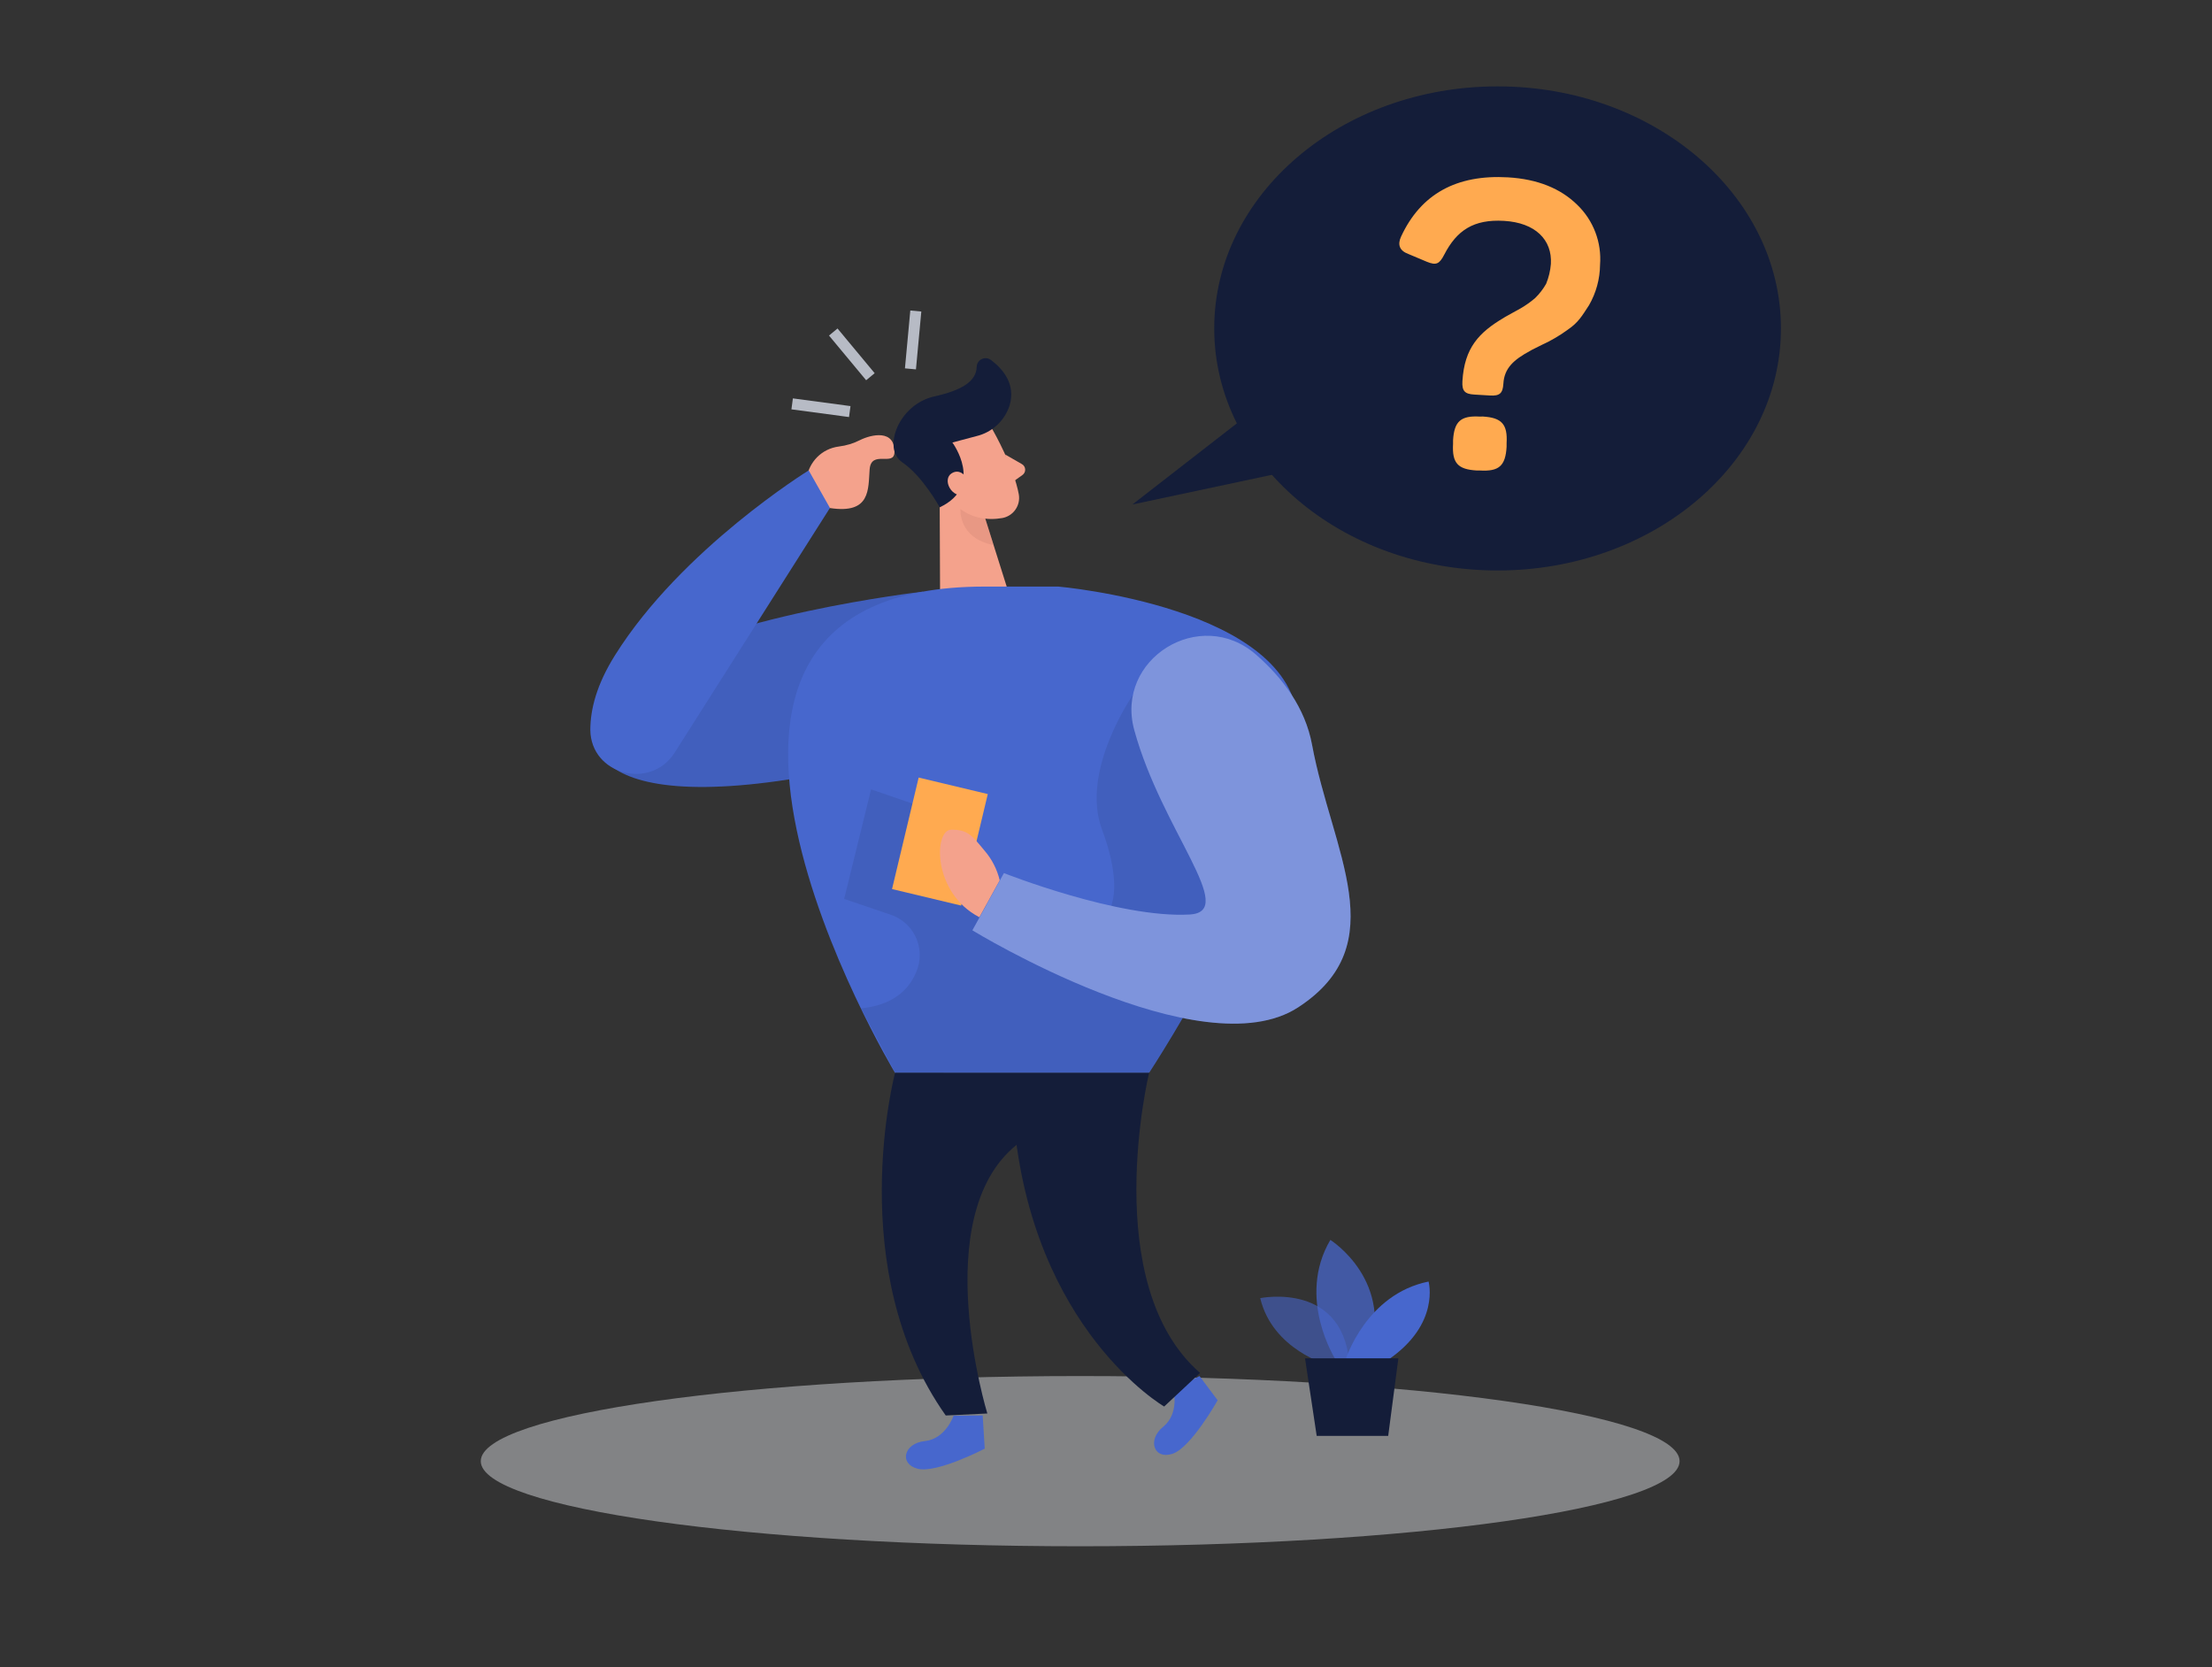 <svg width="406" height="306" viewBox="0 0 406 306" fill="none" xmlns="http://www.w3.org/2000/svg">
<rect x="0" y="0" width="406" height="306" fill="#333333" stroke="none"/>
<path d="M169.353 108.594C169.353 108.594 130.529 113.121 116.674 123.727C102.819 134.334 105.509 150.584 150.646 142.048C195.783 133.512 169.353 108.594 169.353 108.594Z" fill="#4767CD"/>
<path opacity="0.08" d="M169.353 108.594C169.353 108.594 130.529 113.121 116.674 123.727C102.819 134.334 105.509 150.584 150.646 142.048C195.783 133.512 169.353 108.594 169.353 108.594Z" fill="black"/>
<path d="M153.986 81.95C155.341 81.785 156.657 81.383 157.873 80.763C159.903 79.748 164.268 78.733 164.176 82.996C164.115 85.706 159.903 82.498 159.619 86.142C159.335 89.786 159.852 94.394 152.331 93.247C145.47 92.151 147.378 82.793 153.986 81.95Z" fill="#F4A28C"/>
<path d="M274.872 104.706C303.596 104.706 326.881 84.816 326.881 60.28C326.881 35.744 303.596 15.853 274.872 15.853C246.149 15.853 222.864 35.744 222.864 60.28C222.864 84.816 246.149 104.706 274.872 104.706Z" fill="#141D39"/>
<path opacity="0.45" d="M198.26 283.803C259.02 283.803 308.276 276.809 308.276 268.182C308.276 259.555 259.02 252.561 198.26 252.561C137.5 252.561 88.244 259.555 88.244 268.182C88.244 276.809 137.5 283.803 198.26 283.803Z" fill="#E3E5EA"/>
<path opacity="0.58" d="M243.874 250.562C243.874 250.562 233.582 247.801 231.308 238.26C231.308 238.26 247.224 234.971 247.741 251.455L243.874 250.562Z" fill="#4767CD"/>
<path opacity="0.73" d="M245.133 249.537C245.133 249.537 237.906 238.219 244.178 227.572C244.178 227.572 256.358 235.215 250.999 249.537H245.133Z" fill="#4767CD"/>
<path d="M246.98 249.537C246.98 249.537 250.725 237.529 262.205 235.215C262.205 235.215 264.387 242.99 254.836 249.537H246.98Z" fill="#4767CD"/>
<path d="M239.53 249.303L241.672 263.544H254.796L256.663 249.303H239.53Z" fill="#141D39"/>
<path d="M175.027 259.829C175.027 259.829 173.575 264.112 169.738 264.498C165.902 264.883 164.948 268.669 168.429 269.573C171.911 270.476 180.741 265.888 180.741 265.888L180.365 259.798L175.027 259.829Z" fill="#4767CD"/>
<path d="M215.383 255.048C215.383 255.048 216.51 259.433 213.505 261.859C210.501 264.285 211.79 267.949 215.2 266.832C218.611 265.716 223.493 257.007 223.493 257.007L220.164 252.561L215.383 255.048Z" fill="#4767CD"/>
<path d="M182.375 79.21C182.375 79.21 186.07 85.695 186.993 90.72C187.081 91.206 187.072 91.705 186.966 92.188C186.86 92.671 186.66 93.129 186.377 93.534C186.095 93.94 185.734 94.285 185.317 94.551C184.901 94.817 184.435 94.998 183.948 95.084C181.421 95.51 177.858 95.358 175.463 92.12L170.723 87.126C169.879 86.025 169.396 84.689 169.342 83.303C169.287 81.916 169.663 80.546 170.418 79.382C172.986 74.845 180.325 75.139 182.375 79.21Z" fill="#F4A28C"/>
<path d="M172.459 88.223L172.56 112.694L186.039 111.669L180.69 94.719L172.459 88.223Z" fill="#F4A28C"/>
<path d="M184.497 83.422L187.542 85.168C187.722 85.264 187.873 85.406 187.983 85.579C188.092 85.752 188.155 85.95 188.165 86.154C188.175 86.358 188.132 86.561 188.041 86.744C187.95 86.927 187.812 87.083 187.643 87.198L185.278 88.882L184.497 83.422Z" fill="#F4A28C"/>
<path opacity="0.31" d="M180.843 95.196C179.191 95.032 177.616 94.421 176.285 93.43C176.285 93.43 175.818 98.769 182.375 100.047L180.843 95.196Z" fill="#CE8172"/>
<path d="M276.77 32.55C282.19 32.865 286.443 34.58 289.529 37.625C290.985 39.036 292.111 40.751 292.829 42.648C293.547 44.544 293.837 46.575 293.68 48.597C293.655 51.207 292.956 53.767 291.65 56.027C290.371 57.976 289.722 59.173 287.753 60.513C286.274 61.595 284.689 62.524 283.023 63.284C281.906 63.863 281.155 64.188 280.861 64.391C277.816 66.025 276.1 67.588 275.938 70.409C275.836 72.216 275.227 72.693 273.492 72.592L270.599 72.419C268.863 72.318 268.315 71.78 268.417 69.973C268.782 63.822 271.462 61.011 276.06 58.3C275.989 58.3 278.993 56.666 279.105 56.595C280.042 56.05 280.929 55.421 281.754 54.718C282.552 53.942 283.235 53.057 283.784 52.089C284.262 50.923 284.557 49.691 284.657 48.435C284.911 44.03 281.825 40.873 276.05 40.538C270.477 40.213 267.392 42.274 265.098 46.709C264.194 48.475 263.606 48.739 261.9 48.049L258.5 46.618C256.866 46.019 256.47 44.903 257.16 43.421C260.774 35.625 267.31 32.002 276.77 32.55ZM272.172 76.449C275.644 76.652 276.73 77.88 276.527 81.341V82.001C276.324 85.533 275.106 86.558 271.634 86.355H271.056C267.584 86.152 266.498 85.005 266.701 81.463V80.813C266.904 77.342 268.122 76.256 271.594 76.459L272.172 76.449Z" fill="#FFAA50"/>
<path d="M180.731 107.66H194.24C194.24 107.66 237.51 111.385 238.2 132.781C238.89 154.177 210.907 196.919 210.907 196.919H164.278C164.278 196.919 110.635 107.66 180.731 107.66Z" fill="#4767CD"/>
<path opacity="0.08" d="M207.963 127.523C207.963 127.523 198.199 141.449 202.279 152.289C206.36 163.13 208.176 180.496 176.732 163.678L172.164 149.102L159.883 144.88L154.94 164.987L163.405 167.86C165.351 168.49 166.973 169.858 167.921 171.67C168.87 173.482 169.071 175.594 168.48 177.553C167.353 181.004 164.572 184.414 158.056 185.074L164.318 196.878H210.947L217.129 186.82L234.12 149.498L207.963 127.523Z" fill="black"/>
<path d="M172.479 93.115C172.479 93.115 169.353 87.39 165.618 84.863C161.882 82.336 164.937 74.206 171.505 72.754C176.417 71.658 179.229 70.044 179.269 67.273C179.288 66.979 179.385 66.696 179.551 66.453C179.718 66.209 179.946 66.016 180.214 65.892C180.481 65.768 180.777 65.719 181.07 65.749C181.363 65.78 181.642 65.889 181.878 66.065C184.131 67.76 186.435 70.531 185.319 74.368C184.881 75.76 184.09 77.014 183.022 78.008C181.955 79.003 180.648 79.704 179.229 80.042L174.803 81.219C174.803 81.219 180.731 89.207 172.479 93.115Z" fill="#141D39"/>
<path d="M177.828 88.324C177.828 88.324 176.58 85.736 174.712 86.842C172.844 87.949 174.621 91.694 177.452 90.821L177.828 88.324Z" fill="#F4A28C"/>
<path d="M233.511 72.663L207.842 92.597L240.23 85.706L233.511 72.663Z" fill="#141D39"/>
<path d="M208.187 133.989C204.614 120.936 220.275 111.223 230.517 120.134C235.399 124.397 239.56 129.878 240.819 136.689C244.442 156.258 256.044 173.29 238.281 184.881C220.519 196.472 178.478 170.752 178.478 170.752L184.263 160.247C184.263 160.247 205.304 168.58 218.357 167.849C227.36 167.352 213.231 152.421 208.187 133.989Z" fill="#4767CD"/>
<path d="M181.301 145.743L168.615 142.714L163.728 163.179L176.414 166.209L181.301 145.743Z" fill="#FFAA50"/>
<path opacity="0.3" d="M208.187 133.989C204.614 120.936 220.275 111.223 230.517 120.134C235.399 124.397 239.56 129.878 240.819 136.689C244.442 156.258 256.044 173.29 238.281 184.881C220.519 196.472 178.478 170.752 178.478 170.752L184.263 160.247C184.263 160.247 205.304 168.58 218.357 167.849C227.36 167.352 213.231 152.421 208.187 133.989Z" fill="white"/>
<path d="M183.492 161.567C183.015 159.569 182.069 157.715 180.731 156.157C178.457 153.436 177.686 152.229 174.55 152.29C171.413 152.35 171.099 163.871 179.757 168.347L183.492 161.567Z" fill="#F4A28C"/>
<path d="M210.907 196.919C210.907 196.919 201.569 235.692 220.265 251.993L213.678 258.154C213.678 258.154 189.44 244.086 186.06 205.435L210.907 196.919Z" fill="#141D39"/>
<path d="M148.434 86.335L152.331 93.227L123.83 138.14C119.425 145.073 108.453 142.2 108.351 133.989C108.351 130.203 109.498 125.646 112.878 120.266C125.119 100.717 148.434 86.335 148.434 86.335Z" fill="#4767CD"/>
<path d="M145.53 73.12L145.261 75.132L155.834 76.547L156.103 74.535L145.53 73.12Z" fill="#B7BBC5"/>
<path d="M153.721 60.29L152.159 61.588L158.978 69.792L160.539 68.494L153.721 60.29Z" fill="#B7BBC5"/>
<path d="M167.082 56.988L166.097 67.61L168.118 67.797L169.103 57.175L167.082 56.988Z" fill="#B7BBC5"/>
<path d="M164.278 196.919C164.278 196.919 154.696 233.114 173.585 259.798L181.218 259.433C181.218 259.433 170.155 223.329 186.588 210.124L210.948 196.929L164.278 196.919Z" fill="#141D39"/>
</svg>
